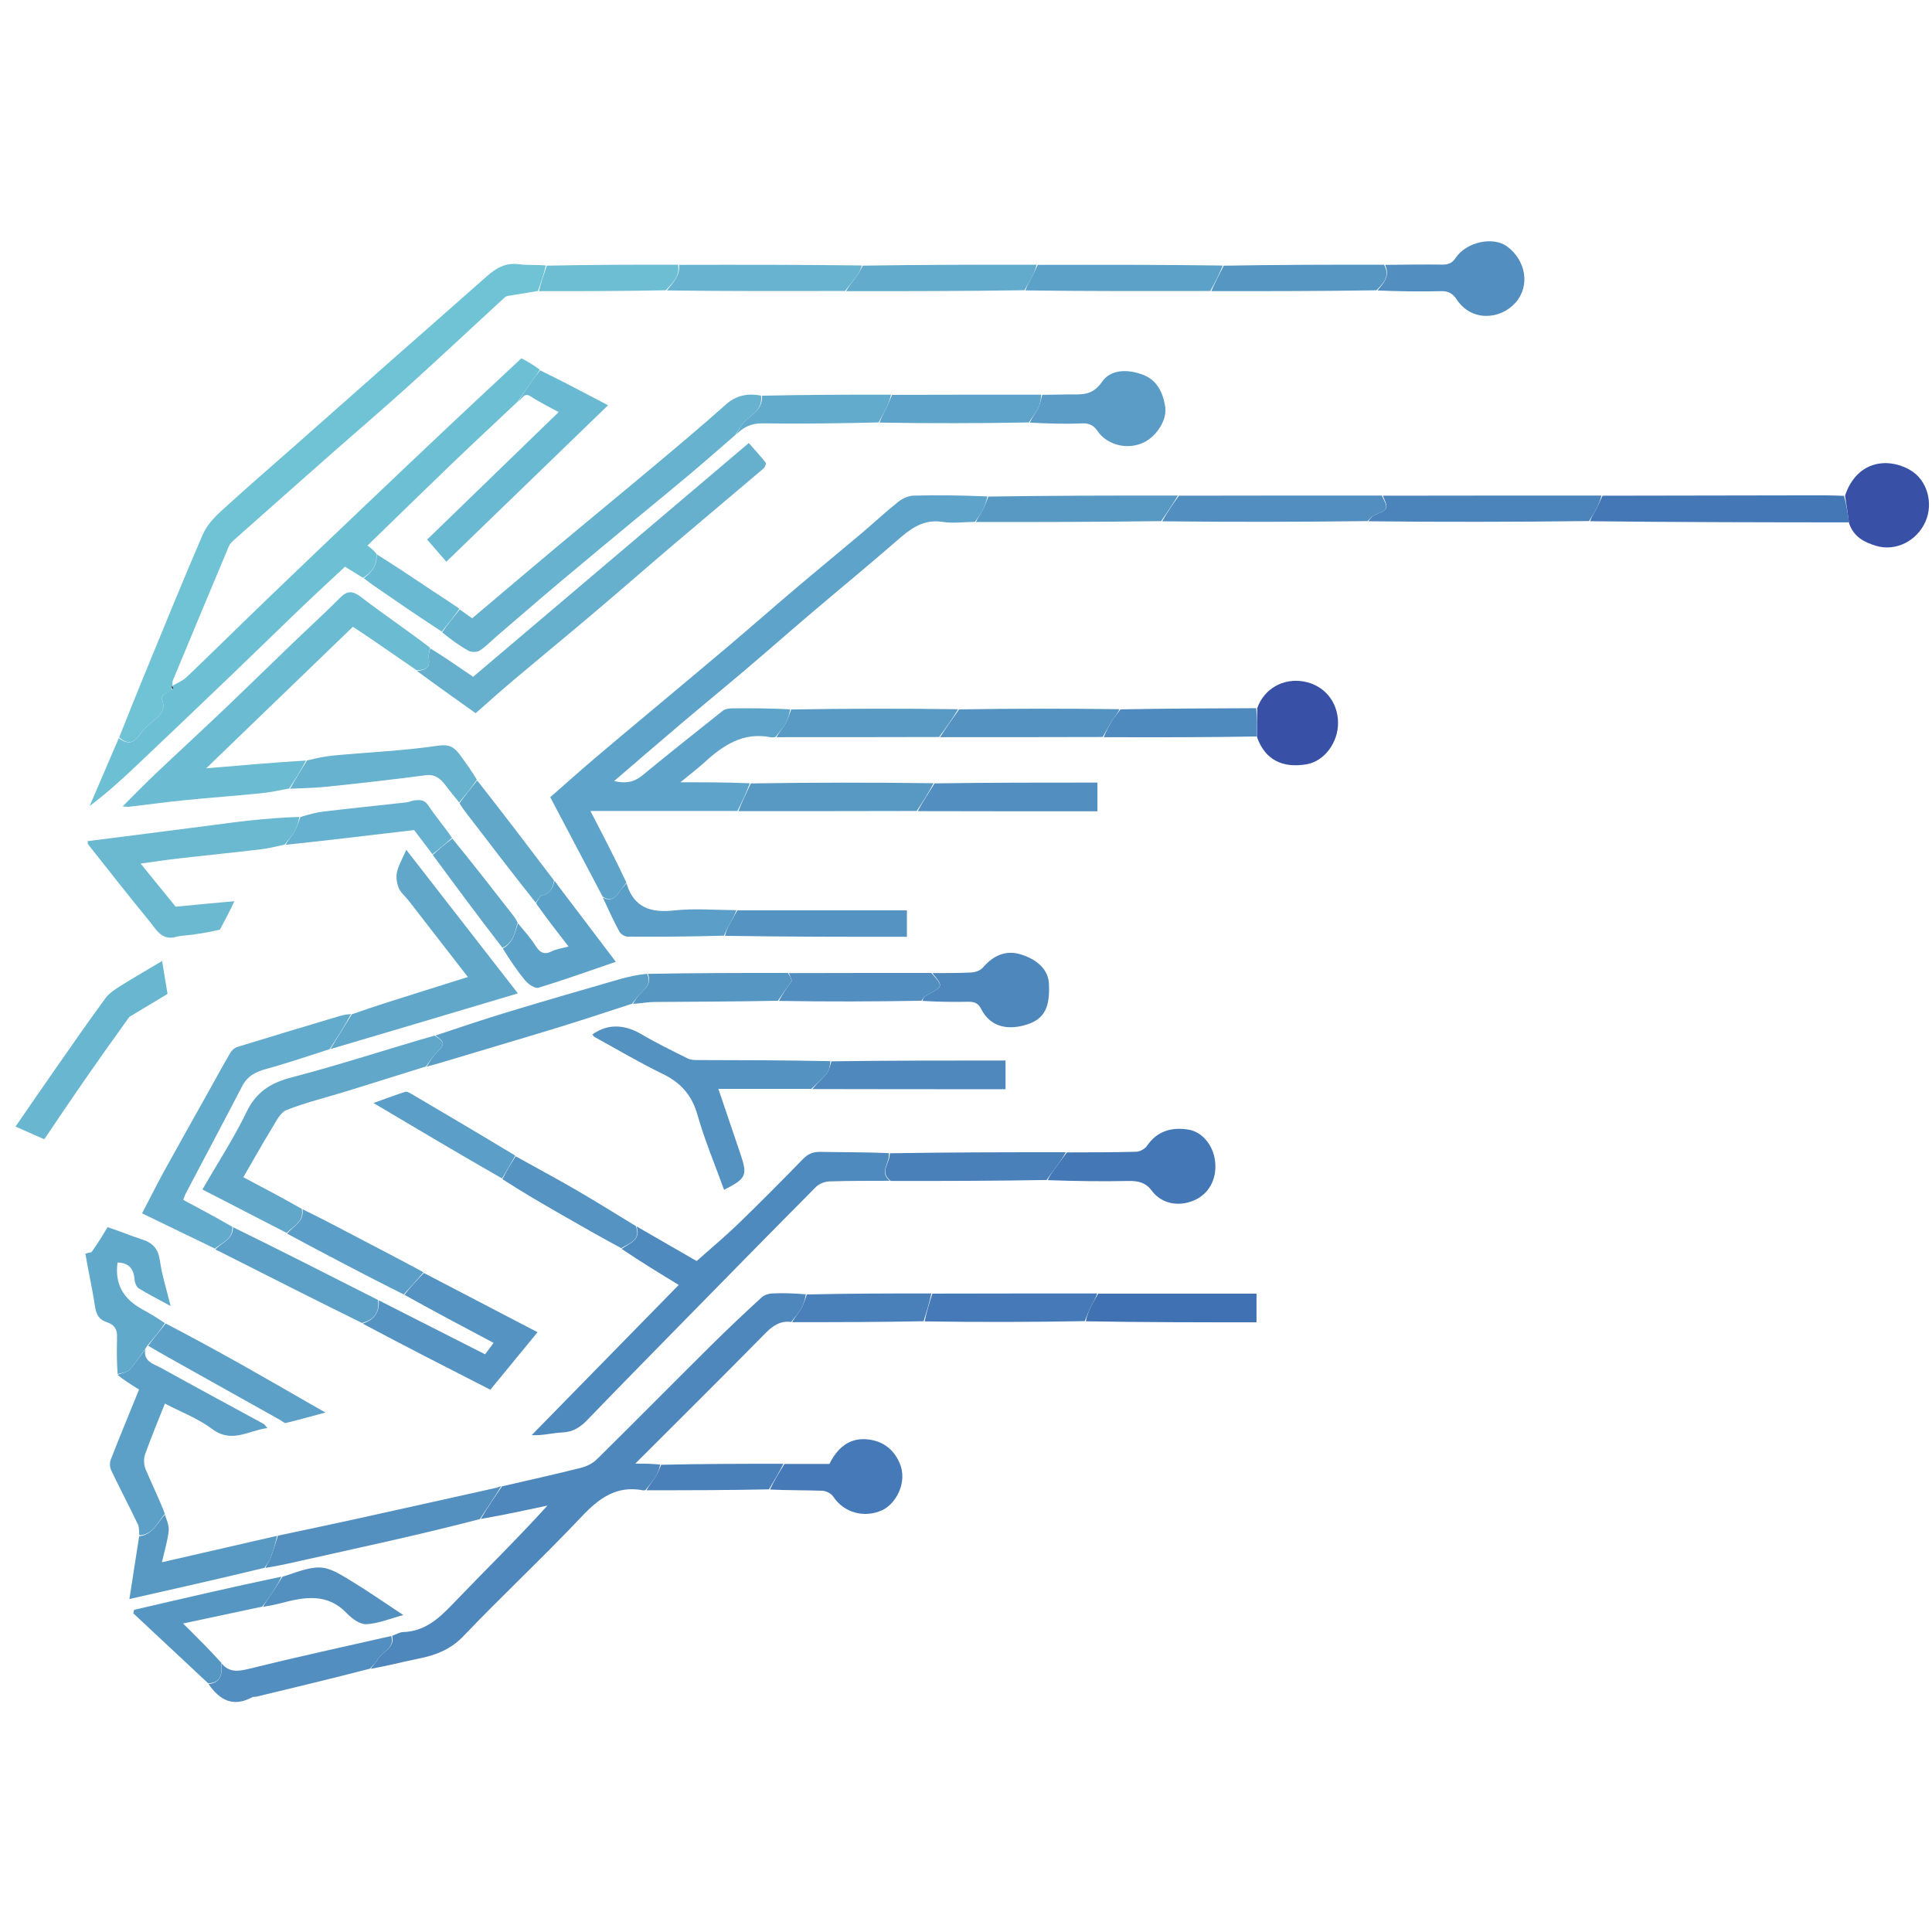 <svg version="1.1" id="Layer_1" xmlns="http://www.w3.org/2000/svg" xmlns:xlink="http://www.w3.org/1999/xlink" x="0px" y="0px"
	 width="100%" viewBox="0 0 862 862" enable-background="new 0 0 862 862" xml:space="preserve">

<path fill="#5EA3C9" opacity="1" stroke="none" 
	d="
M345.994,328.832 
	C345.333,328.884 344.639,329.092 344.015,328.964 
	C331.729,326.453 322.708,332.453 314.266,340.184 
	C311.166,343.024 307.787,345.561 303.564,349.035 
	C314.397,349.035 324.23,349.035 334.523,349.472 
	C332.985,353.884 330.988,357.859 328.991,361.833 
	C307.432,361.833 285.874,361.833 263.43,361.833 
	C269.169,372.898 274.458,383.097 279.482,393.761 
	C278.224,395.518 277.163,396.765 276.249,398.112 
	C274.336,400.931 272.076,402.197 268.887,400.043 
	C261.163,385.39 253.438,370.737 245.503,355.685 
	C252.269,349.761 258.762,343.964 265.379,338.312 
	C273.237,331.6 281.201,325.013 289.121,318.373 
	C301.312,308.152 313.543,297.977 325.684,287.695 
	C335.465,279.411 345.089,270.943 354.868,262.656 
	C364.751,254.282 374.768,246.065 384.669,237.712 
	C390.076,233.15 395.242,228.293 400.776,223.895 
	C402.64,222.414 405.284,221.19 407.605,221.13 
	C418.418,220.852 429.243,221.023 440.528,221.486 
	C440.049,224.028 439.217,226.176 438.128,228.186 
	C437.242,229.822 436.049,231.291 434.992,232.834 
	C430.166,232.887 425.239,233.589 420.537,232.853 
	C411.768,231.479 406.061,236.077 400.097,241.279 
	C387.602,252.177 374.768,262.684 362.136,273.426 
	C352.377,281.724 342.762,290.192 332.996,298.482 
	C323.247,306.757 313.349,314.859 303.59,323.123 
	C293.829,331.39 284.158,339.764 273.993,348.481 
	C278.947,349.661 282.818,349.06 286.535,346.013 
	C298.428,336.264 310.441,326.659 322.498,317.112 
	C323.516,316.306 325.207,316.063 326.59,316.049 
	C335.081,315.965 343.573,316.023 352.529,316.485 
	C352.144,318.975 351.506,321.139 350.388,323.018 
	C349.153,325.093 347.477,326.905 345.994,328.832 
z"/>
<path fill="#4E87BC" opacity="1" stroke="none" 
	d="
M174.955,729.889 
	C176.58,729.296 178.19,728.237 179.832,728.185 
	C189.326,727.886 195.559,722.379 201.753,715.919 
	C215.758,701.313 230.249,687.172 244.253,671.755 
	C234.457,673.846 224.661,675.937 214.511,677.728 
	C217.436,672.674 220.714,667.92 223.992,663.166 
	C235.72,660.447 247.477,657.844 259.152,654.917 
	C261.694,654.279 264.414,652.954 266.256,651.138 
	C283.427,634.202 300.374,617.039 317.497,600.052 
	C324.784,592.823 332.273,585.794 339.824,578.841 
	C340.99,577.767 342.964,577.159 344.599,577.085 
	C349.412,576.867 354.243,577.025 359.53,577.487 
	C359.144,579.975 358.506,582.139 357.388,584.017 
	C356.153,586.091 354.478,587.904 352.994,589.83 
	C348.12,589.205 344.813,591.469 341.442,594.897 
	C322.577,614.083 303.458,633.021 283.432,653.037 
	C287.718,653.037 290.91,653.037 294.543,653.469 
	C294.142,655.615 293.453,657.428 292.418,659.015 
	C291.089,661.05 289.482,662.902 287.995,664.833 
	C287.664,664.877 287.316,665.013 287.007,664.952 
	C275.169,662.638 267.313,668.394 259.507,676.663 
	C242.357,694.827 224.049,711.895 206.794,729.964 
	C201.01,736.021 194.356,738.501 186.694,740.046 
	C179.683,741.46 172.757,743.296 165.477,744.566 
	C166.272,742.999 167.733,741.987 168.43,740.593 
	C170.313,736.832 176.311,735.578 174.955,729.889 
z"/>
<path fill="#70C3D5" opacity="1" stroke="none" 
	d="
M239.995,129.834 
	C235.566,130.551 231.134,131.25 226.712,132.007 
	C226.141,132.104 225.518,132.39 225.094,132.78 
	C210.836,145.899 196.691,159.143 182.328,172.146 
	C171.514,181.935 160.403,191.393 149.462,201.041 
	C134.402,214.322 119.37,227.635 104.355,240.966 
	C103.452,241.768 102.528,242.738 102.072,243.822 
	C93.693,263.769 85.38,283.743 77.078,303.722 
	C76.897,304.157 77.002,304.711 76.97,305.599 
	C76.967,305.988 77.002,305.917 76.707,306.012 
	C76.591,306.692 76.772,307.278 76.688,308.099 
	C74.562,309.38 71.341,309.441 72.533,312.879 
	C73.76,316.416 71.858,318.517 69.595,320.614 
	C67.296,322.744 64.511,324.576 62.862,327.133 
	C60.055,331.487 57.205,332.527 53.167,328.998 
	C56.772,320.032 60.319,311.042 63.995,302.106 
	C72.713,280.915 81.331,259.68 90.393,238.637 
	C92.078,234.725 95.235,231.172 98.433,228.238 
	C109.438,218.14 120.77,208.396 131.965,198.504 
	C146.4,185.75 160.81,172.968 175.254,160.224 
	C189.195,147.924 203.193,135.689 217.105,123.357 
	C221.277,119.66 225.594,117.044 231.587,117.904 
	C235.343,118.443 239.236,118.018 243.508,118.46 
	C242.629,122.54 241.312,126.187 239.995,129.834 
z"/>
<path fill="#6DBFD3" opacity="1" stroke="none" 
	d="
M53.005,329.331 
	C57.205,332.527 60.055,331.487 62.862,327.133 
	C64.511,324.576 67.296,322.744 69.595,320.614 
	C71.858,318.517 73.76,316.416 72.533,312.879 
	C71.341,309.441 74.562,309.38 76.861,307.718 
	C77.199,306.706 77.1,306.312 77.002,305.917 
	C77.002,305.917 76.967,305.988 76.927,305.991 
	C79.025,304.726 81.494,303.805 83.245,302.132 
	C95.365,290.551 107.286,278.763 119.365,267.139 
	C133.914,253.139 148.536,239.214 163.163,225.296 
	C176.232,212.86 189.325,200.45 202.455,188.078 
	C212.427,178.681 222.472,169.363 232.653,159.852 
	C235.395,161.351 238.057,162.807 240.805,164.917 
	C239.868,166.81 238.769,167.993 237.84,169.298 
	C235.533,172.539 233.303,175.836 231.043,179.11 
	C221.351,188.246 211.593,197.311 201.985,206.533 
	C189.332,218.679 176.797,230.948 163.954,243.414 
	C165.322,244.436 166.549,245.354 167.9,246.985 
	C168.393,252.486 165.618,255.407 162.01,257.834 
	C159.294,256.158 156.577,254.483 153.926,252.847 
	C147.188,259.151 140.62,265.178 134.183,271.343 
	C123.537,281.54 113.012,291.863 102.369,302.062 
	C88.529,315.327 74.652,328.554 60.732,341.735 
	C54.183,347.937 47.496,353.992 40.001,359.623 
	C44.282,349.637 48.563,339.651 53.005,329.331 
z"/>
<path fill="#4F8ABE" opacity="1" stroke="none" 
	d="
M396.991,526.835 
	C388.007,526.889 379.018,526.795 370.044,527.108 
	C368.001,527.179 365.488,528.138 364.071,529.563 
	C344.626,549.118 325.323,568.814 306.013,588.501 
	C291.247,603.556 276.467,618.598 261.817,633.764 
	C258.686,637.006 255.402,638.941 250.727,639.143 
	C246.397,639.33 242.114,640.575 237.219,640.314 
	C258.993,618.072 280.768,595.831 302.833,573.293 
	C294.279,568.087 285.736,562.888 277.36,557.218 
	C281.075,554.493 286.124,553.253 283.991,547.167 
	C293.53,552.667 303.068,558.168 310.818,562.637 
	C317.295,556.872 323.547,551.676 329.374,546.04 
	C339.177,536.556 348.79,526.871 358.299,517.093 
	C360.591,514.737 362.906,513.876 366.119,513.937 
	C376.097,514.127 386.081,514.026 396.528,514.49 
	C397.205,518.906 392.101,522.87 396.991,526.835 
z"/>
<path fill="#6BBBD2" opacity="1" stroke="none" 
	d="
M185.889,299.045 
	C179.092,294.362 172.303,289.669 165.496,285.003 
	C162.97,283.273 160.401,281.606 157.456,279.648 
	C135.795,300.543 114.153,321.421 91.991,342.8 
	C107.053,341.5 121.562,340.249 136.51,339.329 
	C134.297,343.718 131.645,347.776 128.993,351.834 
	C124.852,352.544 120.734,353.499 116.563,353.918 
	C105.137,355.066 93.679,355.891 82.253,357.034 
	C73.974,357.862 65.727,359 57.463,359.973 
	C56.882,360.042 56.275,359.891 54.74,359.766 
	C60.001,354.535 64.593,349.789 69.379,345.248 
	C79.436,335.703 89.654,326.326 99.696,316.766 
	C110.144,306.82 120.445,296.722 130.843,286.724 
	C137.76,280.074 144.875,273.623 151.622,266.806 
	C155.003,263.389 157.34,263.506 161.201,266.474 
	C171.109,274.09 181.519,281.053 191.811,288.957 
	C191.654,290.937 190.994,292.329 191.25,293.523 
	C192.263,298.237 189.499,298.985 185.889,299.045 
z"/>
<path fill="#66B0CE" opacity="1" stroke="none" 
	d="
M186.029,299.364 
	C189.499,298.985 192.263,298.237 191.25,293.523 
	C190.994,292.329 191.654,290.937 191.969,289.263 
	C198.345,293.216 204.646,297.542 211.097,301.972 
	C251.867,267.397 292.714,232.757 334.083,197.673 
	C336.622,200.556 339.241,203.39 341.627,206.407 
	C341.941,206.804 341.334,208.458 340.7,208.997 
	C327.437,220.281 314.072,231.445 300.805,242.724 
	C288.9,252.845 277.145,263.144 265.221,273.242 
	C253.2,283.422 241.02,293.414 228.977,303.567 
	C223.436,308.238 218.054,313.097 212.215,318.208 
	C203.548,312.044 194.859,305.864 186.029,299.364 
z"/>
<path fill="#66B2CF" opacity="1" stroke="none" 
	d="
M328.045,194.112 
	C321.232,199.993 314.472,205.937 307.593,211.74 
	C300.236,217.945 292.758,224.006 285.351,230.152 
	C273.657,239.856 261.933,249.525 250.306,259.31 
	C240.771,267.334 231.354,275.5 221.894,283.614 
	C219.288,285.849 216.893,288.395 214.044,290.252 
	C212.828,291.044 210.35,291.069 209.05,290.349 
	C204.955,288.083 201.147,285.299 197.267,282.118 
	C199.912,278.319 202.517,275.117 205.121,271.915 
	C206.843,273.144 208.566,274.373 210.664,275.871 
	C223.373,265.136 236.153,254.262 249.021,243.493 
	C262.693,232.05 276.494,220.76 290.154,209.302 
	C301.451,199.826 312.786,190.385 323.774,180.559 
	C328.381,176.44 333.346,175.368 339.543,176.484 
	C340.322,182.461 335.938,184.637 332.617,187.715 
	C330.734,189.46 329.546,191.955 328.045,194.112 
z"/>
<path fill="#60A7CA" opacity="1" stroke="none" 
	d="
M127.961,550.118 
	C115.563,543.728 103.164,537.338 90.302,530.708 
	C97.161,518.834 104.315,507.899 109.947,496.229 
	C114.317,487.174 120.713,483.142 130.21,480.671 
	C151.36,475.168 172.156,468.308 193.842,462.057 
	C198.531,464.854 198.517,466.072 195.289,469.18 
	C193.265,471.129 191.741,473.598 189.993,475.833 
	C178.095,479.552 166.208,483.306 154.297,486.98 
	C145.471,489.702 136.44,491.88 127.87,495.241 
	C125.112,496.323 123.247,500.228 121.464,503.141 
	C117.06,510.338 112.94,517.709 108.569,525.247 
	C117.435,529.922 125.874,534.373 134.65,539.368 
	C135.709,545.424 130.695,546.986 127.961,550.118 
z"/>
<path fill="#63ABCC" opacity="1" stroke="none" 
	d="
M147.043,468.114 
	C137.687,471.077 128.405,474.309 118.945,476.89 
	C114.211,478.181 110.467,479.978 108.108,484.518 
	C99.79,500.529 91.308,516.455 82.908,532.424 
	C82.468,533.26 82.209,534.192 81.76,535.354 
	C89.073,539.252 96.206,543.054 103.66,547.38 
	C103.892,553.224 98.923,554.298 95.961,557.118 
	C85.276,551.952 74.591,546.785 63.384,541.367 
	C66.864,534.698 70.049,528.327 73.475,522.088 
	C79.578,510.977 85.832,499.95 92.014,488.883 
	C95.589,482.483 99.085,476.037 102.775,469.704 
	C103.43,468.58 104.726,467.471 105.953,467.093 
	C120.972,462.466 136.032,457.972 151.085,453.457 
	C152.783,452.948 154.504,452.515 156.6,452.484 
	C153.671,457.985 150.357,463.049 147.043,468.114 
z"/>
<path fill="#6AB9D1" opacity="1" stroke="none" 
	d="
M104.553,402.098 
	C102.718,406.252 100.442,410.337 98.111,414.772 
	C94.105,415.745 90.159,416.397 86.204,416.982 
	C83.624,417.364 80.955,417.368 78.455,418.03 
	C72.117,419.707 69.695,414.7 66.756,411.122 
	C57.441,399.779 48.411,388.202 39.29,376.699 
	C39.12,376.485 39.194,376.076 39.095,375.291 
	C47.742,374.192 56.387,373.101 65.029,371.993 
	C74.886,370.73 84.74,369.448 94.596,368.184 
	C100.1,367.478 105.596,366.7 111.113,366.115 
	C118.438,365.338 125.78,364.717 133.555,364.483 
	C133.145,366.975 132.506,369.139 131.388,371.018 
	C130.152,373.093 128.478,374.906 126.994,376.833 
	C123.528,377.544 120.092,378.505 116.591,378.92 
	C104.274,380.382 91.929,381.614 79.605,383.022 
	C74.267,383.631 68.954,384.455 62.742,385.303 
	C68.162,391.976 73.327,398.333 78.375,404.548 
	C86.987,403.705 95.549,402.867 104.553,402.098 
z"/>
<path fill="#5492C1" opacity="1" stroke="none" 
	d="
M361.992,485.833 
	C348.406,485.833 334.819,485.833 320.52,485.833 
	C323.97,496.011 327.131,505.351 330.302,514.687 
	C333.612,524.429 333.035,525.793 323.06,530.858 
	C319.029,519.704 314.423,508.774 311.195,497.451 
	C308.693,488.677 303.852,483.112 295.775,479.194 
	C285.373,474.147 275.394,468.226 265.248,462.653 
	C264.848,462.434 264.609,461.92 264.293,461.54 
	C271,456.736 278.521,456.951 286.077,461.387 
	C292.82,465.346 299.871,468.792 306.879,472.276 
	C308.252,472.958 310.054,472.963 311.658,472.968 
	C331.126,473.025 350.594,473.023 370.503,473.464 
	C370.287,475.582 369.988,477.568 368.894,478.902 
	C366.836,481.411 364.319,483.544 361.992,485.833 
z"/>
<path fill="#60A7CA" opacity="1" stroke="none" 
	d="
M147.443,468.066 
	C150.357,463.049 153.671,457.985 156.992,452.543 
	C166.726,449.111 176.455,446.055 186.183,443 
	C193.515,440.697 200.846,438.394 208.749,435.913 
	C199.581,424.079 191.012,413.004 182.422,401.946 
	C180.919,400.012 178.833,398.358 177.91,396.193 
	C177.006,394.071 176.629,391.326 177.126,389.102 
	C177.816,386.012 179.537,383.153 181.265,379.158 
	C198.068,400.77 214.295,421.641 231.069,443.215 
	C202.626,451.692 175.235,459.855 147.443,468.066 
z"/>
<path fill="#5594C2" opacity="1" stroke="none" 
	d="
M189.112,567.955 
	C205.817,576.662 222.522,585.369 239.838,594.393 
	C232.457,603.383 225.628,611.701 218.771,620.052 
	C199.452,610.195 180.559,600.555 161.802,590.542 
	C167.094,588.812 169.374,585.429 168.991,580.167 
	C184.69,588.137 200.389,596.107 216.433,604.253 
	C217.645,602.622 218.783,601.09 220.221,599.155 
	C206.855,592.065 193.751,585.115 180.435,577.702 
	C183.186,574.145 186.149,571.05 189.112,567.955 
z"/>
<path fill="#5CA0C8" opacity="1" stroke="none" 
	d="
M64.834,601.994 
	C63.861,607.573 68.634,608.53 71.903,610.345 
	C87.097,618.779 102.407,627.003 117.663,635.326 
	C118.064,635.545 118.314,636.039 119.307,637.172 
	C110.711,638.267 103.459,644.156 94.653,637.569 
	C88.345,632.85 80.67,629.96 73.578,626.239 
	C70.55,633.875 67.417,641.295 64.732,648.874 
	C64.04,650.829 64.141,653.541 64.941,655.463 
	C67.676,662.027 70.884,668.395 73.566,675.444 
	C69.999,679.608 68.097,684.797 62.159,684.994 
	C61.971,683.366 62.197,681.54 61.527,680.144 
	C57.642,672.044 53.464,664.084 49.6,655.975 
	C48.965,654.641 48.883,652.597 49.419,651.223 
	C53.533,640.684 57.864,630.229 62.035,619.976 
	C58.487,617.757 55.261,615.74 52.424,613.423 
	C54.475,612.518 56.628,612.37 57.704,611.217 
	C60.345,608.389 62.49,605.098 64.834,601.994 
z"/>
<path fill="#6AB9D2" opacity="1" stroke="none" 
	d="
M231.359,178.972 
	C233.303,175.836 235.533,172.539 237.84,169.298 
	C238.769,167.993 239.868,166.81 240.967,165.229 
	C251.059,170.161 261.075,175.435 271.297,180.817 
	C246.996,204.328 223.256,227.298 199.149,250.621 
	C196.247,247.278 193.706,244.35 190.575,240.742 
	C210.02,221.893 229.54,202.971 249.245,183.87 
	C244.919,181.476 240.701,179.45 236.83,176.9 
	C233.804,174.906 233.242,177.841 231.359,178.972 
z"/>
<path fill="#4477B6" opacity="1" stroke="none" 
	d="
M475.992,514.166 
	C486.311,514.11 496.633,514.175 506.944,513.876 
	C508.624,513.828 510.875,512.586 511.806,511.191 
	C515.814,505.189 522.157,502.573 530.481,504.048 
	C536.178,505.058 540.908,510.478 542.008,517.258 
	C543.243,524.87 540.141,531.748 533.919,535.016 
	C527.487,538.394 518.829,537.912 513.899,531.268 
	C511.106,527.505 507.73,526.824 503.381,526.914 
	C491.565,527.16 479.742,526.984 467.483,526.547 
	C468.363,524.4 469.698,522.694 470.995,520.958 
	C472.677,518.706 474.328,516.431 475.992,514.166 
z"/>
<path fill="#4477B6" opacity="1" stroke="none" 
	d="
M714.99,221.168 
	C746.045,221.115 777.1,221.063 808.155,221.01 
	C812.805,221.003 817.456,220.997 822.731,221.236 
	C823.892,225.345 824.428,229.207 824.964,233.069 
	C786.616,233.038 748.267,233.007 709.482,232.55 
	C710,230.668 711.069,229.272 711.883,227.741 
	C713.018,225.603 713.964,223.364 714.99,221.168 
z"/>
<path fill="#61A9CB" opacity="1" stroke="none" 
	d="
M64.905,601.691 
	C62.49,605.098 60.345,608.389 57.704,611.217 
	C56.628,612.37 54.475,612.518 52.489,613.056 
	C52.12,608.297 52.075,603.606 52.186,598.341 
	C52.449,597.478 52.388,597.223 52.159,597.005 
	C52.548,593.512 51.187,591.049 47.782,589.98 
	C44.338,588.9 42.969,586.639 42.424,583.069 
	C41.235,575.279 39.52,567.569 38.093,559.411 
	C39.13,558.837 40.575,559.026 40.978,558.465 
	C43.442,555.038 45.67,551.441 47.983,547.534 
	C53.106,549.133 58.144,551.347 63.363,552.989 
	C68.235,554.522 70.628,557.237 71.356,562.5 
	C72.251,568.968 74.313,575.275 76.127,582.702 
	C70.841,579.829 66.28,577.518 61.93,574.859 
	C60.918,574.24 60.171,572.469 60.087,571.177 
	C59.766,566.261 57.585,563.39 52.441,563.297 
	C51.156,572.726 54.759,579.434 63.686,584.297 
	C66.948,586.074 70.131,587.999 73.598,590.348 
	C71.215,593.934 68.584,597.028 65.952,600.123 
	C65.626,600.544 65.301,600.966 64.905,601.691 
z"/>
<path fill="#5390C0" opacity="1" stroke="none" 
	d="
M223.592,663.116 
	C220.714,667.92 217.436,672.674 214.099,677.773 
	C201.441,681.072 188.854,684.077 176.24,686.963 
	C163.575,689.86 150.879,692.621 138.204,695.473 
	C131.724,696.932 125.258,698.458 118.467,699.556 
	C118.981,697.951 120.092,696.848 120.594,695.515 
	C121.872,692.12 122.879,688.623 123.994,685.167 
	C135.264,682.761 146.546,680.412 157.8,677.937 
	C179.014,673.271 200.213,668.536 221.413,663.81 
	C222.031,663.672 222.6,663.319 223.592,663.116 
z"/>
<path fill="#68B6D0" opacity="1" stroke="none" 
	d="
M57.682,453.724 
	C50.593,463.581 43.757,473.186 37.043,482.876 
	C31.223,491.277 25.541,499.773 19.752,508.295 
	C15.269,506.32 11.296,504.569 6.929,502.645 
	C13.022,493.82 18.942,485.162 24.949,476.565 
	C32.229,466.148 39.477,455.704 46.99,445.456 
	C48.624,443.226 51.164,441.527 53.56,440.018 
	C59.541,436.251 65.68,432.733 72.329,428.775 
	C73.197,434.055 73.95,438.634 74.743,443.452 
	C69.347,446.691 63.668,450.1 57.682,453.724 
z"/>
<path fill="#5B9FC7" opacity="1" stroke="none" 
	d="
M190.38,475.898 
	C191.741,473.598 193.265,471.129 195.289,469.18 
	C198.517,466.072 198.531,464.854 194.241,462.034 
	C205.24,458.33 216.541,454.561 227.939,451.116 
	C244.058,446.244 260.238,441.577 276.415,436.902 
	C280.284,435.784 284.244,434.981 288.652,434.441 
	C290.701,438.555 288.35,440.708 286.047,442.993 
	C284.559,444.469 283.335,446.21 281.993,447.833 
	C271.551,451.208 261.147,454.707 250.658,457.928 
	C234.426,462.913 218.135,467.707 201.871,472.587 
	C198.166,473.699 194.468,474.837 190.38,475.898 
z"/>
<path fill="#528EC0" opacity="1" stroke="none" 
	d="
M617.994,118.166 
	C626.482,118.109 634.971,117.946 643.457,118.059 
	C646.163,118.095 647.923,117.393 649.482,115.059 
	C654.244,107.926 666.196,105.373 672.394,109.948 
	C680.814,116.161 682.816,127.581 676.155,135.063 
	C669.307,142.754 656.504,143.511 650.002,133.7 
	C648.197,130.977 646.279,129.812 642.893,129.908 
	C633.576,130.172 624.247,129.986 614.574,129.598 
	C617.47,126.212 620.288,123.061 617.994,118.166 
z"/>
<path fill="#5A9CC5" opacity="1" stroke="none" 
	d="
M464.995,176.166 
	C468.649,176.109 472.303,176.069 475.957,175.991 
	C481.738,175.866 487.176,177.018 491.62,170.45 
	C495.502,164.713 503.009,164.693 509.633,167.076 
	C516.252,169.456 518.849,175.102 519.873,181.43 
	C520.883,187.664 515.496,195.496 509.214,197.895 
	C500.902,201.069 492.976,197.127 489.96,192.655 
	C488.229,190.089 486.302,188.735 482.863,188.892 
	C475.23,189.239 467.571,188.988 459.484,188.557 
	C460.452,186.168 462.105,184.326 463.19,182.196 
	C464.127,180.357 464.418,178.189 464.995,176.166 
z"/>
<path fill="#4B83BB" opacity="1" stroke="none" 
	d="
M714.526,221.105 
	C713.964,223.364 713.018,225.603 711.883,227.741 
	C711.069,229.272 710,230.668 709.017,232.478 
	C676.3,232.881 643.61,232.93 610.551,232.575 
	C611.31,231.332 612.328,230.231 613.587,229.699 
	C619.459,227.222 619.563,227.077 616.992,221.166 
	C649.348,221.125 681.705,221.084 714.526,221.105 
z"/>
<path fill="#4579B7" opacity="1" stroke="none" 
	d="
M349.994,653.167 
	C356.651,653.167 363.308,653.167 370.06,653.167 
	C373.508,646.206 378.738,641.538 386.577,642.16 
	C393.234,642.688 398.487,646.089 401.372,652.745 
	C405.145,661.451 399.576,670.988 393.751,673.731 
	C385.768,677.49 376.545,674.992 371.802,667.772 
	C370.887,666.378 368.605,665.188 366.907,665.124 
	C359.255,664.834 351.586,664.983 343.541,664.579 
	C345.436,660.512 347.715,656.84 349.994,653.167 
z"/>
<path fill="#4E87BC" opacity="1" stroke="none" 
	d="
M415.995,434.165 
	C421.816,434.108 427.645,434.212 433.452,433.895 
	C435.204,433.8 437.429,432.994 438.516,431.725 
	C443.483,425.924 449.181,423.811 455.685,425.897 
	C463.341,428.352 467.7,432.95 467.995,438.884 
	C468.499,449.032 466.238,454.392 458.593,456.97 
	C450.25,459.783 442.019,458.582 437.774,450.196 
	C436.389,447.461 434.614,446.905 431.892,446.959 
	C425.238,447.088 418.58,446.986 411.551,446.578 
	C411.853,445.499 412.412,444.598 413.22,444.173 
	C420.933,440.114 420.945,440.137 415.995,434.165 
z"/>
<path fill="#3851A7" opacity="1" stroke="none" 
	d="
M560.952,315.95 
	C563.975,307.308 572.533,302.412 581.723,304.066 
	C590.825,305.704 596.943,313.095 596.999,322.518 
	C597.051,331.375 590.803,339.631 583.023,340.986 
	C572.152,342.88 564.4,338.918 560.883,328.962 
	C560.833,324.114 560.892,320.032 560.952,315.95 
z"/>
<path fill="#3851A7" opacity="1" stroke="none" 
	d="
M824.995,233.425 
	C824.428,229.207 823.892,225.345 823.2,221.186 
	C828.007,206.445 841.293,203.469 852.221,209.703 
	C859.89,214.077 862.747,224.565 859.061,232.798 
	C855.188,241.449 845.774,246.119 837.12,243.553 
	C831.786,241.971 827.032,239.544 824.995,233.425 
z"/>
<path fill="#528EC0" opacity="1" stroke="none" 
	d="
M616.527,221.103 
	C619.563,227.077 619.459,227.222 613.587,229.699 
	C612.328,230.231 611.31,231.332 610.086,232.502 
	C579.635,232.882 549.278,232.931 518.543,232.586 
	C520.774,228.517 523.383,224.842 525.992,221.166 
	C556.016,221.124 586.039,221.081 616.527,221.103 
z"/>
<path fill="#66B2CF" opacity="1" stroke="none" 
	d="
M129.443,351.909 
	C131.645,347.776 134.297,343.718 136.966,339.295 
	C141.086,338.285 145.169,337.417 149.296,337.035 
	C164.76,335.604 180.331,334.954 195.664,332.68 
	C201.466,331.819 203.449,334.316 205.976,337.831 
	C208.237,340.978 210.504,344.121 212.758,347.896 
	C210.129,351.701 207.511,354.876 204.893,358.051 
	C202.9,355.555 200.852,353.102 198.928,350.554 
	C196.607,347.479 194.225,345.306 189.733,345.904 
	C175.378,347.817 160.977,349.399 146.575,350.935 
	C141.04,351.525 135.455,351.648 129.443,351.909 
z"/>
<path fill="#4E88BD" opacity="1" stroke="none" 
	d="
M362.456,485.906 
	C364.319,483.544 366.836,481.411 368.894,478.902 
	C369.988,477.568 370.287,475.582 370.968,473.528 
	C396.751,473.166 422.512,473.166 448.63,473.166 
	C448.63,477.322 448.63,481.363 448.63,485.979 
	C420.027,485.979 391.474,485.979 362.456,485.906 
z"/>
<path fill="#5899C4" opacity="1" stroke="none" 
	d="
M329.456,361.907 
	C330.988,357.859 332.985,353.884 334.987,349.538 
	C362.015,349.123 389.039,349.08 416.504,349.453 
	C414.294,353.858 411.642,357.846 408.991,361.833 
	C382.634,361.883 356.277,361.932 329.456,361.907 
z"/>
<path fill="#5899C4" opacity="1" stroke="none" 
	d="
M123.614,685.243 
	C122.879,688.623 121.872,692.12 120.594,695.515 
	C120.092,696.848 118.981,697.951 118.071,699.496 
	C98.222,704.298 78.45,708.764 57.738,713.442 
	C59.246,703.723 60.633,694.785 62.09,685.42 
	C68.097,684.797 69.999,679.608 73.553,675.843 
	C74.388,678.146 75.535,680.73 75.257,683.15 
	C74.746,687.598 73.397,691.951 72.24,697.036 
	C89.497,693.07 106.365,689.194 123.614,685.243 
z"/>
<path fill="#5696C3" opacity="1" stroke="none" 
	d="
M92.891,751.044 
	C81.745,740.628 70.599,730.212 59.454,719.797 
	C59.598,719.282 59.742,718.767 59.886,718.251 
	C81.654,713.18 103.423,708.108 125.57,703.461 
	C124.086,706.68 122.249,709.491 120.352,712.261 
	C119.284,713.82 118.117,715.311 116.994,716.832 
	C105.483,719.282 93.971,721.732 81.668,724.35 
	C87.715,730.339 93.246,735.817 98.78,741.922 
	C99.102,746.964 98.619,750.823 92.891,751.044 
z"/>
<path fill="#5CA1C8" opacity="1" stroke="none" 
	d="
M231.109,411.953 
	C233.729,415.24 236.654,418.334 238.876,421.87 
	C240.845,425.002 242.716,426.199 246.271,424.405 
	C248.249,423.407 250.598,423.145 253.664,422.311 
	C248.718,415.947 243.972,409.841 239.174,403.07 
	C240.081,401.362 240.89,399.653 242.027,399.397 
	C245.571,398.6 246.668,396.118 247.356,393.109 
	C247.356,393.109 247.729,393.277 247.912,393.694 
	C248.352,394.403 248.609,394.694 248.866,394.986 
	C257.379,406.208 265.892,417.429 274.765,429.125 
	C262.782,433.22 251.582,437.251 240.203,440.693 
	C238.666,441.158 235.703,439.101 234.317,437.445 
	C230.685,433.104 227.559,428.34 224.317,423.181 
	C229.117,420.622 229.731,416.047 231.109,411.953 
z"/>
<path fill="#5899C4" opacity="1" stroke="none" 
	d="
M525.528,221.101 
	C523.383,224.842 520.774,228.517 518.078,232.513 
	C490.635,232.883 463.277,232.933 435.456,232.908 
	C436.049,231.291 437.242,229.822 438.128,228.186 
	C439.217,226.176 440.049,224.028 440.992,221.552 
	C469.015,221.123 497.039,221.08 525.528,221.101 
z"/>
<path fill="#5CA1C8" opacity="1" stroke="none" 
	d="
M462.993,118.167 
	C490.35,118.123 517.706,118.079 545.523,118.475 
	C543.986,122.555 541.989,126.195 539.992,129.834 
	C512.635,129.884 485.278,129.933 457.532,129.572 
	C458.076,127.631 459.09,126.143 459.922,124.559 
	C461.02,122.467 461.976,120.301 462.993,118.167 
z"/>
<path fill="#528EC0" opacity="1" stroke="none" 
	d="
M93.029,751.352 
	C98.619,750.823 99.102,746.964 98.917,742.224 
	C102.323,746.233 106.19,745.782 111.1,744.568 
	C132.032,739.396 153.105,734.797 174.541,729.939 
	C176.311,735.578 170.313,736.832 168.43,740.593 
	C167.733,741.987 166.272,742.999 165.077,744.509 
	C148.146,748.889 131.298,752.948 114.446,756.992 
	C113.814,757.144 113.047,756.972 112.513,757.262 
	C104.197,761.782 98.109,758.725 93.029,751.352 
z"/>
<path fill="#528EC0" opacity="1" stroke="none" 
	d="
M409.455,361.907 
	C411.642,357.846 414.294,353.858 416.968,349.518 
	C441.091,349.166 465.19,349.166 489.641,349.166 
	C489.641,353.319 489.641,357.361 489.641,361.98 
	C463.039,361.98 436.479,361.98 409.455,361.907 
z"/>
<path fill="#5CA0C8" opacity="1" stroke="none" 
	d="
M66.114,600.436 
	C68.584,597.028 71.215,593.934 73.919,590.503 
	C85.646,596.606 97.333,602.988 108.946,609.502 
	C118.456,614.837 127.876,620.332 137.338,625.752 
	C139.559,627.024 141.789,628.279 145.203,630.217 
	C138.561,632.007 133.086,633.553 127.559,634.884 
	C126.878,635.048 125.916,634.072 125.091,633.61 
	C111.028,625.737 96.969,617.856 82.903,609.989 
	C77.369,606.894 71.819,603.828 66.114,600.436 
z"/>
<path fill="#4980BA" opacity="1" stroke="none" 
	d="
M475.528,514.103 
	C474.328,516.431 472.677,518.706 470.995,520.958 
	C469.698,522.694 468.363,524.4 467.019,526.476 
	C443.968,526.881 420.944,526.93 397.455,526.907 
	C392.101,522.87 397.205,518.906 396.992,514.554 
	C423.015,514.124 449.039,514.082 475.528,514.103 
z"/>
<path fill="#5CA0C8" opacity="1" stroke="none" 
	d="
M168.665,580.011 
	C169.374,585.429 167.094,588.812 161.531,590.277 
	C139.98,579.667 118.836,568.947 97.687,558.237 
	C97.25,558.015 96.757,557.905 96.125,557.431 
	C98.923,554.298 103.892,553.224 103.987,547.535 
	C125.44,558.063 146.89,568.959 168.665,580.011 
z"/>
<path fill="#3F71B3" opacity="1" stroke="none" 
	d="
M489.993,577.167 
	C513.408,577.167 536.822,577.167 560.614,577.167 
	C560.614,581.328 560.614,585.36 560.614,589.974 
	C535.336,589.974 510.129,589.974 484.459,589.519 
	C484.972,586.902 485.881,584.707 486.942,582.589 
	C487.869,580.737 488.969,578.971 489.993,577.167 
z"/>
<path fill="#68B4D0" opacity="1" stroke="none" 
	d="
M376.993,129.833 
	C350.636,129.883 324.279,129.934 297.546,129.585 
	C300.253,126.117 303.434,123.099 302.995,118.167 
	C330.018,118.122 357.041,118.076 384.506,118.448 
	C384.012,120.363 383.168,121.926 382.122,123.341 
	C380.484,125.558 378.709,127.674 376.993,129.833 
z"/>
<path fill="#599AC5" opacity="1" stroke="none" 
	d="
M346.458,328.906 
	C347.477,326.905 349.153,325.093 350.388,323.018 
	C351.506,321.139 352.144,318.975 352.993,316.552 
	C377.683,316.123 402.373,316.079 427.455,316.439 
	C424.895,320.84 421.943,324.836 418.992,328.833 
	C394.968,328.882 370.945,328.931 346.458,328.906 
z"/>
<path fill="#5594C2" opacity="1" stroke="none" 
	d="
M328.993,406.168 
	C354.091,406.168 379.19,406.168 404.638,406.168 
	C404.638,409.982 404.638,413.693 404.638,417.979 
	C377.707,417.979 350.814,417.979 323.464,417.537 
	C323.975,415.26 324.92,413.413 325.916,411.593 
	C326.915,409.77 327.965,407.975 328.993,406.168 
z"/>
<path fill="#63ABCC" opacity="1" stroke="none" 
	d="
M377.456,129.908 
	C378.709,127.674 380.484,125.558 382.122,123.341 
	C383.168,121.926 384.012,120.363 384.97,118.516 
	C410.683,118.122 436.374,118.078 462.529,118.1 
	C461.976,120.301 461.02,122.467 459.922,124.559 
	C459.09,126.143 458.076,127.631 457.068,129.498 
	C430.635,129.883 404.278,129.933 377.456,129.908 
z"/>
<path fill="#4579B7" opacity="1" stroke="none" 
	d="
M489.528,577.104 
	C488.969,578.971 487.869,580.737 486.942,582.589 
	C485.881,584.707 484.972,586.902 483.995,589.449 
	C460.302,589.88 436.613,589.926 412.545,589.567 
	C413.442,585.164 414.718,581.166 415.994,577.168 
	C440.351,577.126 464.707,577.083 489.528,577.104 
z"/>
<path fill="#5492C1" opacity="1" stroke="none" 
	d="
M419.456,328.906 
	C421.943,324.836 424.895,320.84 427.919,316.506 
	C451.682,316.124 475.373,316.08 499.449,316.426 
	C498.725,318.208 497.483,319.517 496.536,321.012 
	C494.924,323.557 493.497,326.219 491.992,328.832 
	C467.968,328.881 443.944,328.93 419.456,328.906 
z"/>
<path fill="#66B1CF" opacity="1" stroke="none" 
	d="
M127.435,376.907 
	C128.478,374.906 130.152,373.093 131.388,371.018 
	C132.506,369.139 133.145,366.975 133.995,364.552 
	C137.472,363.455 140.919,362.49 144.431,362.075 
	C156.79,360.614 169.174,359.357 181.542,357.974 
	C182.653,357.85 183.707,357.224 184.817,357.102 
	C187.223,356.839 189.301,356.69 191.076,359.369 
	C194.312,364.25 198.201,368.697 201.666,373.815 
	C198.661,376.582 195.809,378.86 192.957,381.137 
	C190.224,377.536 187.491,373.936 184.775,370.356 
	C174.418,371.572 164.066,372.794 153.711,374 
	C145.1,375.004 136.487,375.989 127.435,376.907 
z"/>
<path fill="#5696C3" opacity="1" stroke="none" 
	d="
M540.456,129.908 
	C541.989,126.195 543.986,122.555 545.987,118.541 
	C569.683,118.122 593.374,118.078 617.53,118.1 
	C620.288,123.061 617.47,126.212 614.11,129.526 
	C589.637,129.884 565.278,129.933 540.456,129.908 
z"/>
<path fill="#5EA3C9" opacity="1" stroke="none" 
	d="
M464.531,176.099 
	C464.418,178.189 464.127,180.357 463.19,182.196 
	C462.105,184.326 460.452,186.168 459.02,188.484 
	C436.97,188.883 414.946,188.933 392.484,188.551 
	C393.087,186.322 394.225,184.572 395.142,182.713 
	C396.195,180.581 397.052,178.352 397.995,176.165 
	C420.019,176.12 442.043,176.076 464.531,176.099 
z"/>
<path fill="#528EC0" opacity="1" stroke="none" 
	d="
M415.531,434.1 
	C420.945,440.137 420.933,440.114 413.22,444.173 
	C412.412,444.598 411.853,445.499 411.087,446.507 
	C389.971,446.882 368.947,446.93 347.541,446.578 
	C349.203,443.34 351.246,440.503 353.358,437.57 
	C352.947,436.543 352.47,435.355 351.994,434.168 
	C373.018,434.123 394.042,434.079 415.531,434.1 
z"/>
<path fill="#4F8ABE" opacity="1" stroke="none" 
	d="
M492.456,328.904 
	C493.497,326.219 494.924,323.557 496.536,321.012 
	C497.483,319.517 498.725,318.208 499.913,316.491 
	C520.003,316.111 540.014,316.055 560.488,315.974 
	C560.892,320.032 560.833,324.114 560.853,328.593 
	C538.262,328.985 515.591,328.98 492.456,328.904 
z"/>
<path fill="#5696C3" opacity="1" stroke="none" 
	d="
M351.53,434.102 
	C352.47,435.355 352.947,436.543 353.358,437.57 
	C351.246,440.503 349.203,443.34 347.077,446.506 
	C328.69,446.891 310.386,446.905 292.082,447.048 
	C289,447.072 285.923,447.653 282.418,447.905 
	C283.335,446.21 284.559,444.469 286.047,442.993 
	C288.35,440.708 290.701,438.555 289.067,434.508 
	C309.683,434.122 330.375,434.079 351.53,434.102 
z"/>
<path fill="#5594C2" opacity="1" stroke="none" 
	d="
M283.67,547.012 
	C286.124,553.253 281.075,554.493 277.212,556.9 
	C268.048,551.986 259.191,546.933 250.351,541.851 
	C241.631,536.838 232.929,531.795 224.155,526.109 
	C226.075,522.263 228.058,519.073 230.042,515.884 
	C239.218,520.981 248.472,525.943 257.548,531.213 
	C266.245,536.262 274.757,541.63 283.67,547.012 
z"/>
<path fill="#5B9EC7" opacity="1" stroke="none" 
	d="
M188.937,567.642 
	C186.149,571.05 183.186,574.145 180.109,577.548 
	C162.76,568.819 145.525,559.78 128.126,550.43 
	C130.695,546.986 135.709,545.424 134.982,539.524 
	C143.827,543.814 152.664,548.517 161.53,553.165 
	C170.593,557.914 179.684,562.61 188.937,567.642 
z"/>
<path fill="#63ABCC" opacity="1" stroke="none" 
	d="
M397.531,176.097 
	C397.052,178.352 396.195,180.581 395.142,182.713 
	C394.225,184.572 393.087,186.322 392.02,188.477 
	C374.765,188.892 357.532,189.133 340.306,188.89 
	C335.41,188.821 331.793,190.378 328.365,193.969 
	C329.546,191.955 330.734,189.46 332.617,187.715 
	C335.938,184.637 340.322,182.461 339.994,176.552 
	C359.018,176.12 378.043,176.074 397.531,176.097 
z"/>
<path fill="#5B9EC7" opacity="1" stroke="none" 
	d="
M229.874,515.581 
	C228.058,519.073 226.075,522.263 224,525.792 
	C205.178,515.014 186.447,503.896 166.625,492.131 
	C172.166,490.147 176.441,488.533 180.787,487.145 
	C181.513,486.913 182.64,487.515 183.434,487.982 
	C198.871,497.058 214.286,506.172 229.874,515.581 
z"/>
<path fill="#4980BA" opacity="1" stroke="none" 
	d="
M415.529,577.104 
	C414.718,581.166 413.442,585.164 412.081,589.497 
	C392.637,589.879 373.28,589.926 353.458,589.902 
	C354.478,587.904 356.153,586.091 357.388,584.017 
	C358.506,582.139 359.144,579.975 359.994,577.552 
	C378.351,577.125 396.708,577.082 415.529,577.104 
z"/>
<path fill="#60A7CA" opacity="1" stroke="none" 
	d="
M247.185,392.841 
	C246.668,396.118 245.571,398.6 242.027,399.397 
	C240.89,399.653 240.081,401.362 239.04,402.762 
	C228.422,389.364 217.882,375.615 207.355,361.855 
	C206.577,360.838 205.897,359.748 205.032,358.371 
	C207.511,354.876 210.129,351.701 212.9,348.21 
	C224.374,362.787 235.694,377.679 247.185,392.841 
z"/>
<path fill="#5B9EC7" opacity="1" stroke="none" 
	d="
M328.529,406.102 
	C327.965,407.975 326.915,409.77 325.916,411.593 
	C324.92,413.413 323.975,415.26 323,417.464 
	C308.666,417.887 294.338,417.999 280.013,417.9 
	C278.761,417.891 276.969,416.791 276.368,415.686 
	C273.722,410.818 271.42,405.763 268.941,400.409 
	C272.076,402.197 274.336,400.931 276.249,398.112 
	C277.163,396.765 278.224,395.518 279.525,394.112 
	C282.804,405.016 290.295,407.348 300.821,406.207 
	C309.803,405.233 318.976,406.025 328.529,406.102 
z"/>
<path fill="#6DBDD3" opacity="1" stroke="none" 
	d="
M302.531,118.098 
	C303.434,123.099 300.253,126.117 297.082,129.51 
	C278.304,129.883 259.613,129.933 240.458,129.908 
	C241.312,126.187 242.629,122.54 243.971,118.53 
	C263.353,118.121 282.71,118.075 302.531,118.098 
z"/>
<path fill="#5390C0" opacity="1" stroke="none" 
	d="
M117.403,716.902 
	C118.117,715.311 119.284,713.82 120.352,712.261 
	C122.249,709.491 124.086,706.68 125.972,703.527 
	C131.66,701.779 137.372,699.163 142.973,699.383 
	C147.568,699.563 152.272,702.716 156.5,705.262 
	C164.131,709.857 171.442,714.983 179.957,720.593 
	C173.905,722.206 168.716,724.413 163.434,724.665 
	C160.583,724.801 156.985,722.155 154.737,719.798 
	C145.983,710.621 135.835,712.523 125.402,715.271 
	C122.896,715.931 120.343,716.41 117.403,716.902 
z"/>
<path fill="#4980BA" opacity="1" stroke="none" 
	d="
M349.53,653.103 
	C347.715,656.84 345.436,660.512 343.076,664.508 
	C324.971,664.88 306.947,664.927 288.459,664.904 
	C289.482,662.902 291.089,661.05 292.418,659.015 
	C293.453,657.428 294.142,655.615 294.989,653.534 
	C313.018,653.124 331.042,653.081 349.53,653.103 
z"/>
<path fill="#60A7CA" opacity="1" stroke="none" 
	d="
M193.096,381.445 
	C195.809,378.86 198.661,376.582 201.811,374.128 
	C211.072,385.465 220.041,396.974 228.99,408.499 
	C229.674,409.381 230.212,410.377 230.964,411.637 
	C229.731,416.047 229.117,420.622 224.171,422.875 
	C213.705,409.339 203.47,395.546 193.096,381.445 
z"/>
<path fill="#6AB9D2" opacity="1" stroke="none" 
	d="
M204.97,271.593 
	C202.517,275.117 199.912,278.319 197.114,281.803 
	C186.764,275.091 176.602,268.105 166.459,261.092 
	C165.137,260.178 163.908,259.127 162.323,257.987 
	C165.618,255.407 168.393,252.486 168.034,247.293 
	C176.496,252.56 184.935,258.254 193.408,263.898 
	C197.176,266.408 201.013,268.817 204.97,271.593 
z"/>
<path fill="#5CA0C8" opacity="1" stroke="none" 
	d="
M52.1,597.251 
	C52.388,597.223 52.449,597.478 52.253,597.878 
	C52.123,597.825 52.082,597.661 52.1,597.251 
z"/>
<path fill="#60A7CA" opacity="1" stroke="none" 
	d="
M248.85,394.658 
	C248.609,394.694 248.352,394.403 247.884,393.896 
	C248.06,393.897 248.446,394.113 248.85,394.658 
z"/>
<path fill="#000000" opacity="1" stroke="none" 
	d="
M76.707,306.012 
	C77.1,306.312 77.199,306.706 77.125,307.482 
	C76.772,307.278 76.591,306.692 76.707,306.012 
z"/>
</svg>